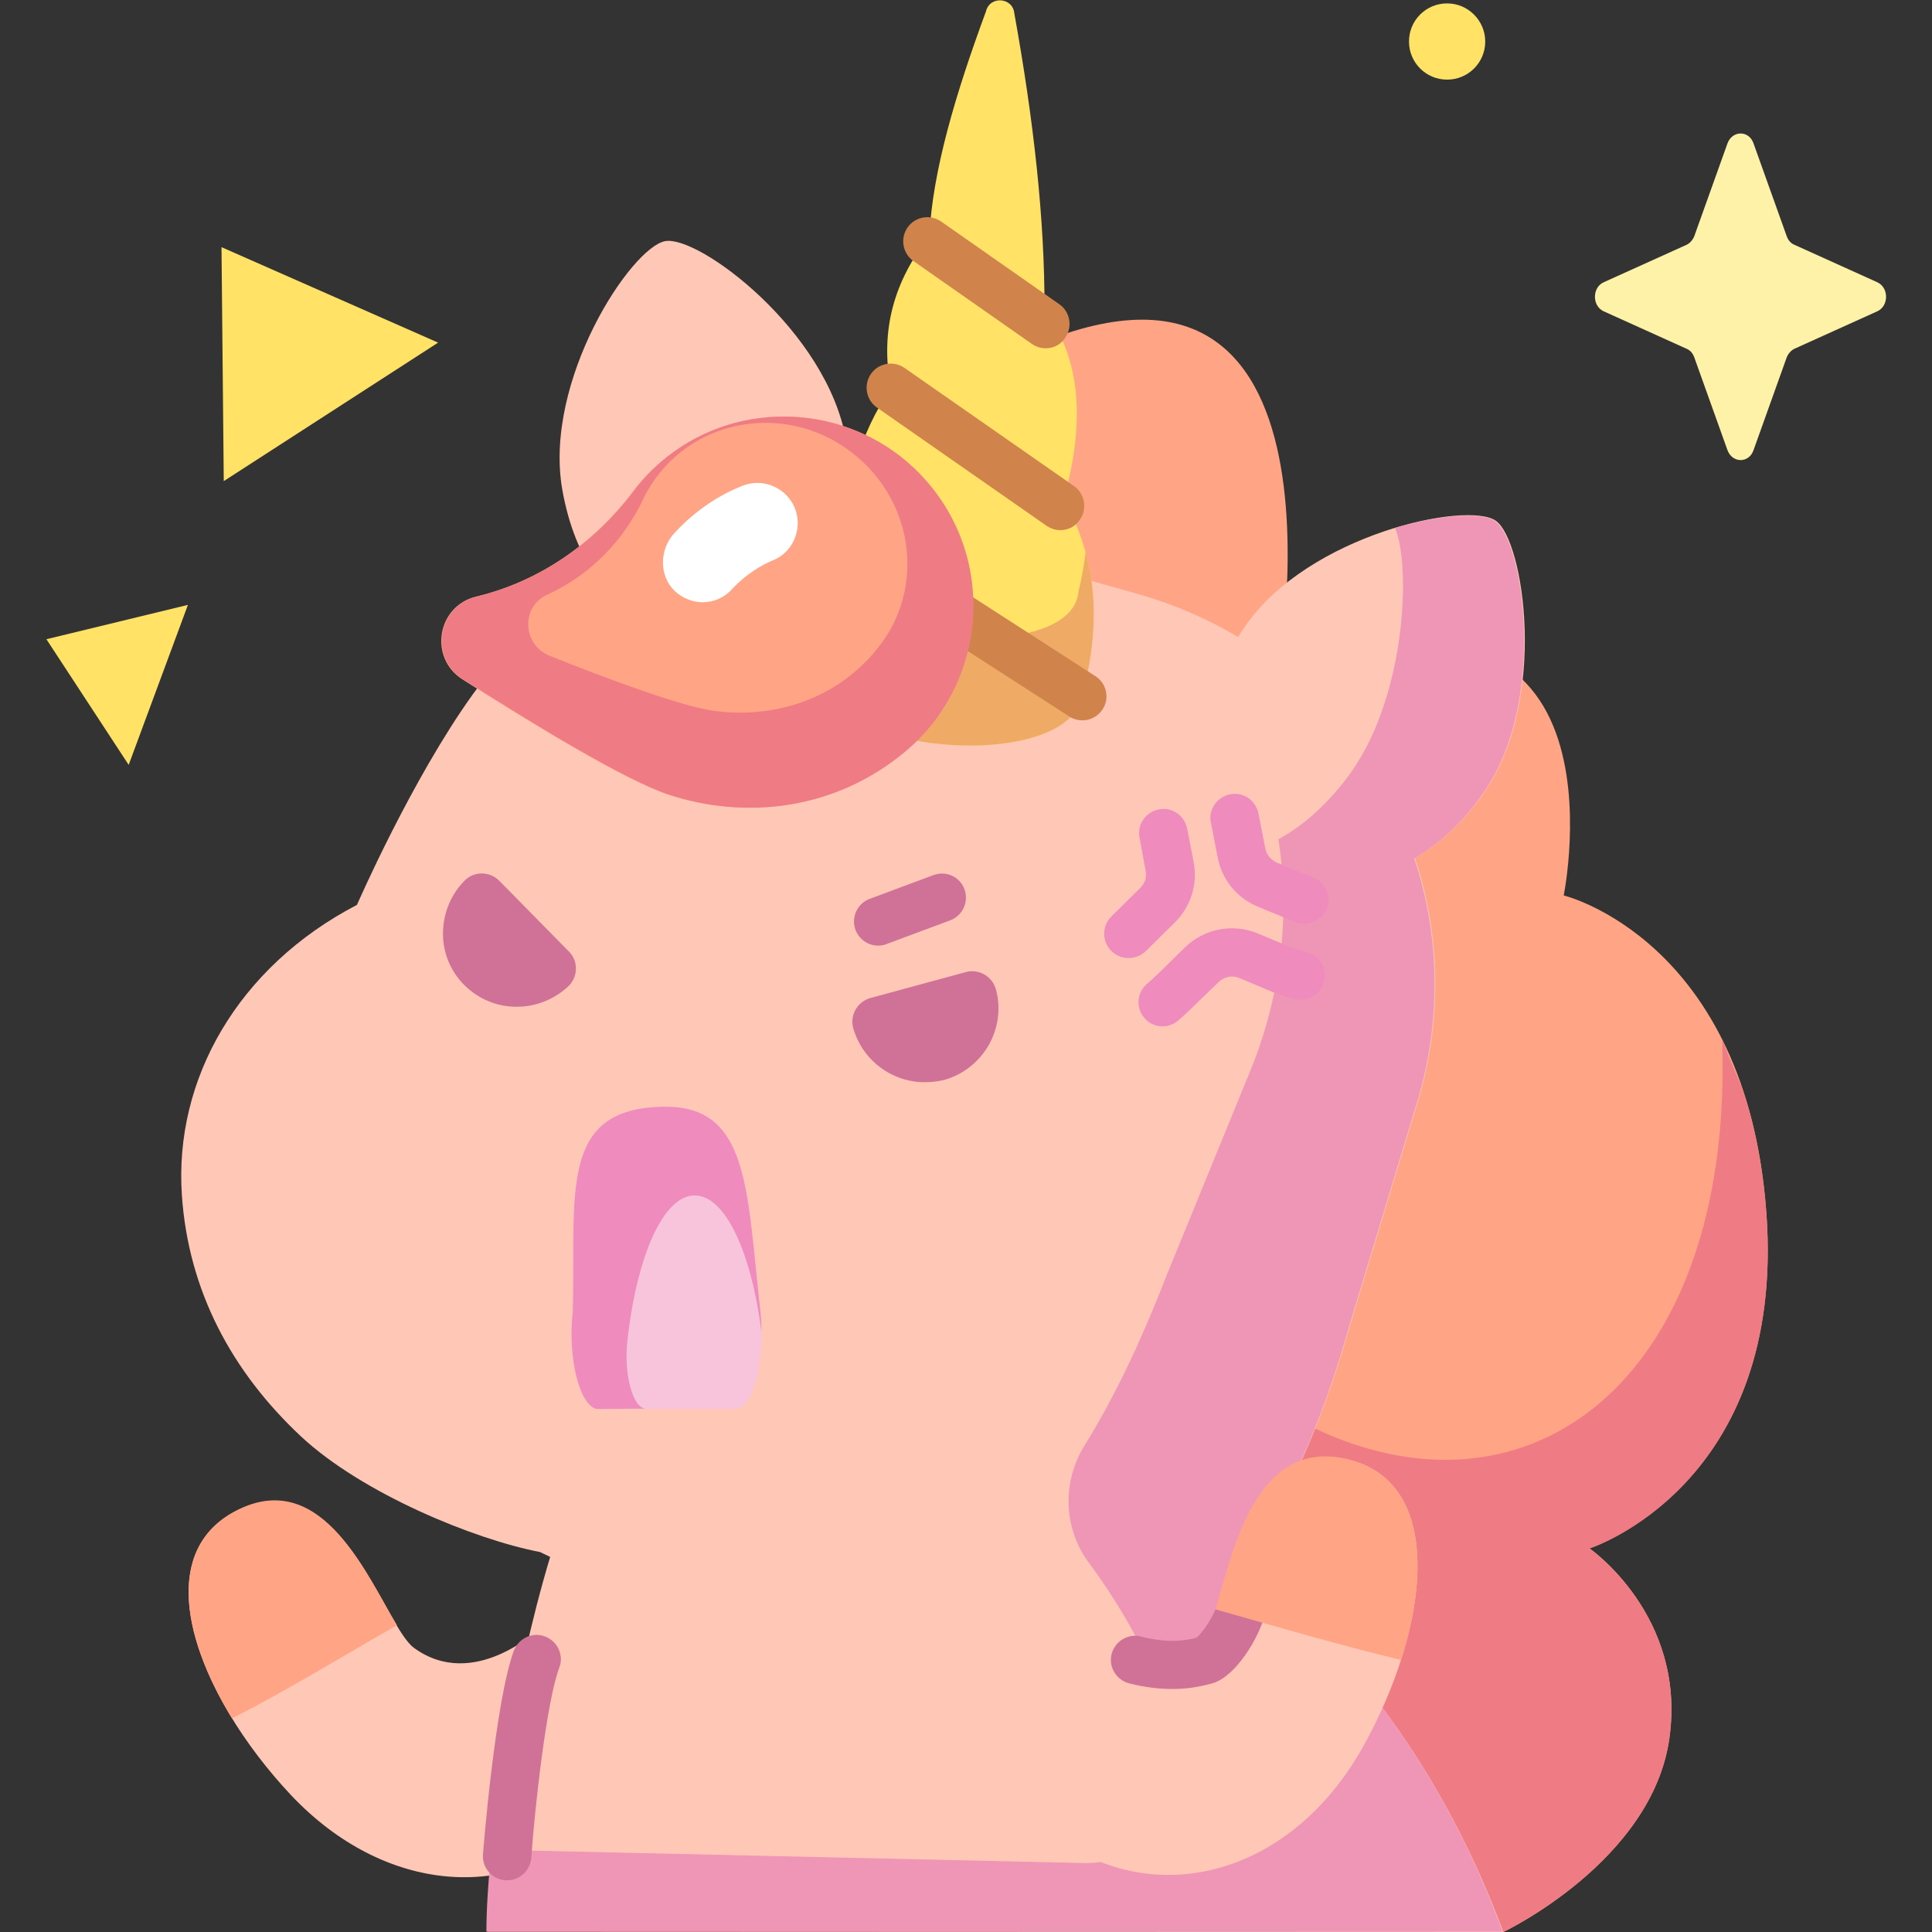 <svg id="Capa_1" enable-background="new 0 0 512 512" height="512" viewBox="0 0 512 512" width="512" xmlns="http://www.w3.org/2000/svg"><rect x="0" y="0" width="512" height="512" fill="#333333" stroke="none"/><g><g><g><path d="m77.1 475.7c24.9 26.4 58.6 28.4 80 8.2-3.8-2.9-12.7-48.4-14.2-52.3 0 0-17.3 16.7-33.2 5.1-8-5.8-19.6-48.8-45.8-36.9-26.2 11.8-11.7 49.4 13.2 75.9z" fill="#ffc7b6"/><path d="m61.5 455.4c-13.9-22.6-17.6-46.6 2.4-55.7 21.7-9.9 33.4 17.9 41.3 31-14.6 8.3-28.8 17.1-43.7 24.7z" fill="#ffa585"/></g><path d="m398.4 512s39.4-18.7 44-51.3-21.2-50.4-21.2-50.4 52.2-16.7 46.9-89-53.7-84-53.7-84 19.7-96.3-76-56.7c0 0 24.1-129.7-68-87.4l-24.9 232z" fill="#ffa585"/><path d="m421.2 410.4s52.2-16.7 46.9-89c-1-13.1-3.3-24.1-6.6-33.5-1.8-4.3-3.5-8.2-4.7-11.4-.1-.3-.3-.6-.4-.9 3.7 107.9-75.2 145.2-144.2 76.7-2.9-2.9-14.3 19.2-21.3 27.7l107.5 132s39.4-18.7 44-51.3-21.2-50.3-21.2-50.3z" fill="#ef7c85"/><path d="m398.4 512c-15.8-42.4-40.6-75.6-69.4-97.3v.2c11.7-16.5 20.8-35.4 29.3-65.4l18-59.4c6-21.4 5.2-43.1-1.3-62.7 6.6-3.8 12.9-9.5 18.4-17.5 16.9-24.3 10.5-66.7 3-71.9-7.6-5.3-49.5 3.6-66.4 27.9-.7 1-1.3 1.9-1.9 2.9-7.9-4.7-16.6-8.5-25.9-11.2l-63.7-18c-4.8-1.3-9.4-2.3-14-2.8 1-6 1-12.8-.3-20.2-5-28.9-39-54.3-47.9-52.7-9 1.6-32.3 36.9-27.3 65.8 1.7 9.6 4.9 17.4 9.3 23.5-14.8 9.6-26.2 21.4-33 30.8-16.3 22.7-30.7 55.8-30.7 55.8-31.5 16.4-48.5 46.2-46.4 76.9 1.7 25.3 13.2 46.8 31.6 64 16.2 15.1 46 27.3 63.3 30.6l2.7 1.3c-10.1 33.6-16.6 76.8-16.5 99.3" fill="#ffc7b6"/><path d="m286.9 184.5c.1-.5.2-.9.2-1.4 4.6-18.1 3.7-35.1-5.2-50.7 5.6-20.1 4.8-37.2-5.1-50.2.1-24-2.9-50.5-8-78.7-.4-4.2-6.5-4.7-7.5-.5-8 21.7-14.2 42.3-15 59.6-9.2 11.6-13.2 24.8-10.2 40.3-8.2 12-12.5 25.8-10.6 42.1-10.6 12.1-9.5 26.3-9.5 32.8 1.1 22.3 66.4 27.4 70.9 6.7z" fill="#ffe266"/><path d="m286.9 184.5c.1-.5.2-.9.2-1.4 3.3-12.8 3.8-25.1.6-36.8-.4 3.4-1 6.9-1.9 10.5 0 .4-.1.8-.2 1.2-3.8 17.7-61.1 12.9-62.4-6.3 0-1.1 0-2.4 0-3.9-8.2 11.4-7.3 23.9-7.3 30 1.2 22.3 66.5 27.4 71 6.7z" fill="#efaa66"/><g><g><path d="m277.1 92.3c-1.3 0-2.6-.4-3.7-1.2l-31.3-21.9c-2.9-2-3.6-6-1.6-8.9s6-3.6 8.9-1.6l31.3 21.9c2.9 2 3.6 6 1.6 8.9-1.2 1.9-3.2 2.8-5.2 2.8z" fill="#d0844b"/></g><g><path d="m281 140.5c-1.3 0-2.5-.4-3.7-1.2l-44.9-31.3c-2.9-2-3.6-6-1.6-8.9s6-3.6 8.9-1.6l44.9 31.3c2.9 2 3.6 6 1.6 8.9-1.2 1.8-3.1 2.8-5.2 2.8z" fill="#d0844b"/></g><g><path d="m286.9 190.9c-1.2 0-2.4-.3-3.5-1l-61.4-39.6c-3-1.9-3.8-5.9-1.9-8.8 1.9-3 5.9-3.8 8.8-1.9l61.4 39.6c3 1.9 3.8 5.9 1.9 8.8-1.2 1.8-3.2 2.9-5.3 2.9z" fill="#d0844b"/></g></g><path d="m126.2 158.1c16.7-4 31.2-14.1 41.5-27.8 2.9-3.9 6.5-7.4 10.7-10.5 20.1-14.5 48.1-12 65.3 5.8 20.5 21.2 18.4 55-3.9 73.5-19.2 16-43.1 17.9-62.7 11.5-11.5-3.8-36-18.7-54.6-30.6-8.9-5.7-6.7-19.4 3.7-21.9z" fill="#ffa585"/><path d="m243.8 125.6c-17.2-17.8-45.3-20.3-65.3-5.8-4.2 3-7.8 6.6-10.7 10.5-10.4 13.7-24.8 23.8-41.5 27.8-10.3 2.5-12.6 16.2-3.6 21.9 18.5 11.8 43.1 26.8 54.6 30.6 19.7 6.5 43.6 4.5 62.7-11.5 22.1-18.6 24.3-52.3 3.8-73.5zm-11.3 46.3c-11.3 14-28.1 18.5-43.2 16.5-8.8-1.2-28.6-8.6-43.6-14.6-7.3-2.9-7.7-13-.7-16.2 11.3-5.1 20.2-14.2 25.5-25.4 1.5-3.2 3.6-6.2 6.1-8.9 12.2-13 32.6-15 47.6-4.5 18 12.5 21.5 36.9 8.3 53.1z" fill="#ef7c85"/><g><path d="m186.2 159.6c-2.6 0-5.2-1-7.3-2.9-4.3-4-4.2-11.1-.2-15.4 6-6.5 12.4-10.3 17.9-12.5 7.1-2.9 14.9 2.3 14.8 10-.1 4.3-2.6 8.1-6.6 9.7-3.1 1.3-7 3.6-10.8 7.6-2 2.3-4.9 3.5-7.8 3.5z" fill="#fff"/></g><path d="m158.7 373.4c-4.8 0-8.3-13.1-6.9-25.9 3.4-31.5-4-54.2 24.7-54.2 22.2 0 21.4 22.6 25 54.1 1.5 12.9-1.9 26-6.7 26z" fill="#f7c4db"/><g><path d="m184.1 316.8c8.1 0 15 15 17.7 36.2 0-1.9-.1-3.7-.3-5.6-3.6-31.5-2.8-54.1-25-54.1-28.7 0-23.9 22.9-24.7 54.2-1.4 12.4 1.8 24.9 6.3 25.9h.1l13-.1c-3.5 0-6-9.2-4.9-18.3 2.5-22.2 9.5-38.2 17.8-38.2z" fill="#ef8bbd"/></g><path d="m329 414.8c11.6-16.5 20.7-35.3 29.1-65.2l18-59.4c6-21.4 5.2-43.1-1.3-62.7 6.6-3.8 12.9-9.5 18.4-17.5 16.9-24.3 10.5-66.7 3-71.9-3.5-2.4-14.2-1.8-26.5 1.8 4.3 10 3 46-13 66.6-5.7 7.4-11.8 12.6-17.9 15.9 3 19.1 1 39.9-6.9 60l-22.9 56c-7.3 18.8-14.3 32.9-21.6 44.7-6 9.7-5.6 22 1.2 31.1 9.3 12.5 17.3 27.3 23.6 44.2 6.6 17.7-7 36.3-25.9 35.3l-156.1-3.5c-.8 8.3-1.3 15.7-1.3 21.7h269.3c-15.6-42.3-40.4-75.4-69.2-97.1z" fill="#ef95b6"/><g fill="#d07297"><g><path d="m257.8 263.7c1.9 7-2.2 14.3-9.2 16.2s-14.3-2.2-16.2-9.2z"/><path d="m245 286.8c-3.4 0-6.7-.9-9.7-2.6-4.5-2.6-7.8-6.8-9.2-11.8-.9-3.4 1.1-6.9 4.5-7.9l25.4-6.9c3.4-.9 6.9 1.1 7.9 4.5 1.4 5 .7 10.3-1.9 14.9-2.6 4.5-6.8 7.8-11.8 9.2-1.7.4-3.4.6-5.2.6zm-.4-12.8c.7 0 1.5 0 2.2-.2s1.4-.5 2-.9z"/></g><g><path d="m146.2 256.6c-5.2 5.1-13.5 5-18.6-.1-5.1-5.2-5-13.5.1-18.6z"/><path d="m137 266.8c-.1 0-.1 0-.2 0-5.2 0-10.1-2.1-13.8-5.8s-5.7-8.7-5.6-13.9 2.1-10.1 5.8-13.8c2.5-2.5 6.6-2.4 9.1.1l18.5 18.8c2.5 2.5 2.4 6.6-.1 9.1-3.7 3.5-8.6 5.5-13.7 5.5zm-6.1-16.7c.3.7.7 1.3 1.3 1.8.5.5 1.1 1 1.8 1.3z"/></g></g><g><path d="m232.7 250.6c-2.6 0-5-1.6-6-4.2-1.2-3.3.5-7 3.8-8.2l16.9-6.3c3.3-1.2 7 .4 8.2 3.8 1.2 3.3-.5 7-3.8 8.2l-16.9 6.3c-.7.3-1.4.4-2.2.4z" fill="#d07297"/></g><g><g><path d="m299.1 253.9c-1.6 0-3.3-.6-4.6-1.9-2.5-2.5-2.5-6.6 0-9.1l7.7-7.6c1.2-1.2 1.8-2.9 1.4-4.6l-1.6-8.7c-.7-3.5 1.6-6.8 5.1-7.5s6.8 1.6 7.5 5.1l1.7 8.7c1.2 5.9-.7 12-5 16.2l-7.7 7.6c-1.3 1.2-2.9 1.8-4.5 1.8z" fill="#ef8bbd"/></g><g><path d="m308.1 272c-1.7 0-3.5-.7-4.7-2.1-2.4-2.6-2.2-6.7.4-9 0 0 2.9-2.6 4.2-3.9l5.9-5.8c5.1-5.1 12.8-6.6 19.5-3.8l7.6 3.2c1.1.5 4 1.4 5.5 1.8 3.4 1 5.3 4.6 4.3 8s-4.6 5.3-8 4.3c-.5-.1-4.7-1.4-6.7-2.3l-7.6-3.2c-1.9-.8-4.1-.4-5.6 1.1l-5.9 5.7c-1.5 1.5-4.4 4.2-4.6 4.3-1.2 1.1-2.8 1.7-4.3 1.7z" fill="#ef8bbd"/></g><g><path d="m345.6 244.8c-.8 0-1.6-.2-2.5-.5l-9.7-4c-5.6-2.3-9.6-7.2-10.7-13.1l-1.8-9.2c-.7-3.5 1.6-6.8 5.1-7.5s6.8 1.6 7.5 5.1l1.8 9.2c.3 1.7 1.5 3.1 3.1 3.8l9.7 4c3.3 1.4 4.8 5.1 3.5 8.4-1.1 2.3-3.5 3.8-6 3.8z" fill="#ef8bbd"/></g></g><g><path d="m361 463.3c-17.9 31.6-50.1 41.5-75.7 27.1 3-3.7 14.3-44.6 14.9-48.8.9-6.9 7.2 6.6 19.9-8.4 6.4-7.6 7.4-52 35.7-46.7 28.2 5.2 23 45.2 5.2 76.8z" fill="#ffc7b6"/><g><path d="m310.7 447.6c-3.3 0-7.2-.4-11.5-1.5-3.4-.9-5.5-4.4-4.6-7.8s4.4-5.5 7.8-4.6c7.3 1.9 12.2 1 14.7.3 1.4-1.1 4.6-5.6 5.6-9.1.9-3.4 4.5-5.4 7.9-4.5s5.4 4.5 4.5 7.9c-1.7 6.1-7.6 15.8-13.5 17.7-2.7.8-6.4 1.6-10.9 1.6z" fill="#d07297"/></g><path d="m371.3 439.9c8.1-25.3 6-49.4-15.6-53.5-23.4-4.4-29.1 25.4-33.6 40.1 16 4.5 32.9 9.5 49.2 13.4z" fill="#ffa585"/></g><g><path d="m134.4 498.3c-.2 0-.3 0-.5 0-3.5-.3-6.2-3.3-5.9-6.9 0-.4 3.2-40.6 8.2-54 1.3-3.3 5-5 8.3-3.7s5 5 3.7 8.3c-3.3 8.6-6.5 37.1-7.4 50.3-.3 3.5-3.1 6-6.4 6z" fill="#d07297"/></g><g fill="#ffe266"><path d="m59.3 127.5-.6-62 57.4 25.3z"/><path d="m34.1 202.7-21.8-33.3 37.5-9.1z"/></g></g><path d="m464.7 38 8.8 24.6c.4 1.1 1.1 1.9 2.1 2.3l21.9 9.9c3.1 1.4 3.1 6.3 0 7.7l-21.9 9.9c-.9.4-1.7 1.3-2.1 2.3l-8.8 24.6c-1.2 3.5-5.6 3.5-6.9 0l-8.8-24.6c-.4-1.1-1.1-1.9-2.1-2.3l-21.9-9.9c-3.1-1.4-3.1-6.3 0-7.7l21.9-9.9c.9-.4 1.7-1.3 2.1-2.3l8.8-24.6c1.3-3.5 5.7-3.5 6.9 0z" fill="#fef2a8"/><path d="m393.6 11c0 5.6-4.5 10.1-10.1 10.1s-10.1-4.5-10.1-10.1 4.5-10.1 10.1-10.1c5.6 0 10.1 4.6 10.1 10.1z" fill="#ffe266"/></g></svg>